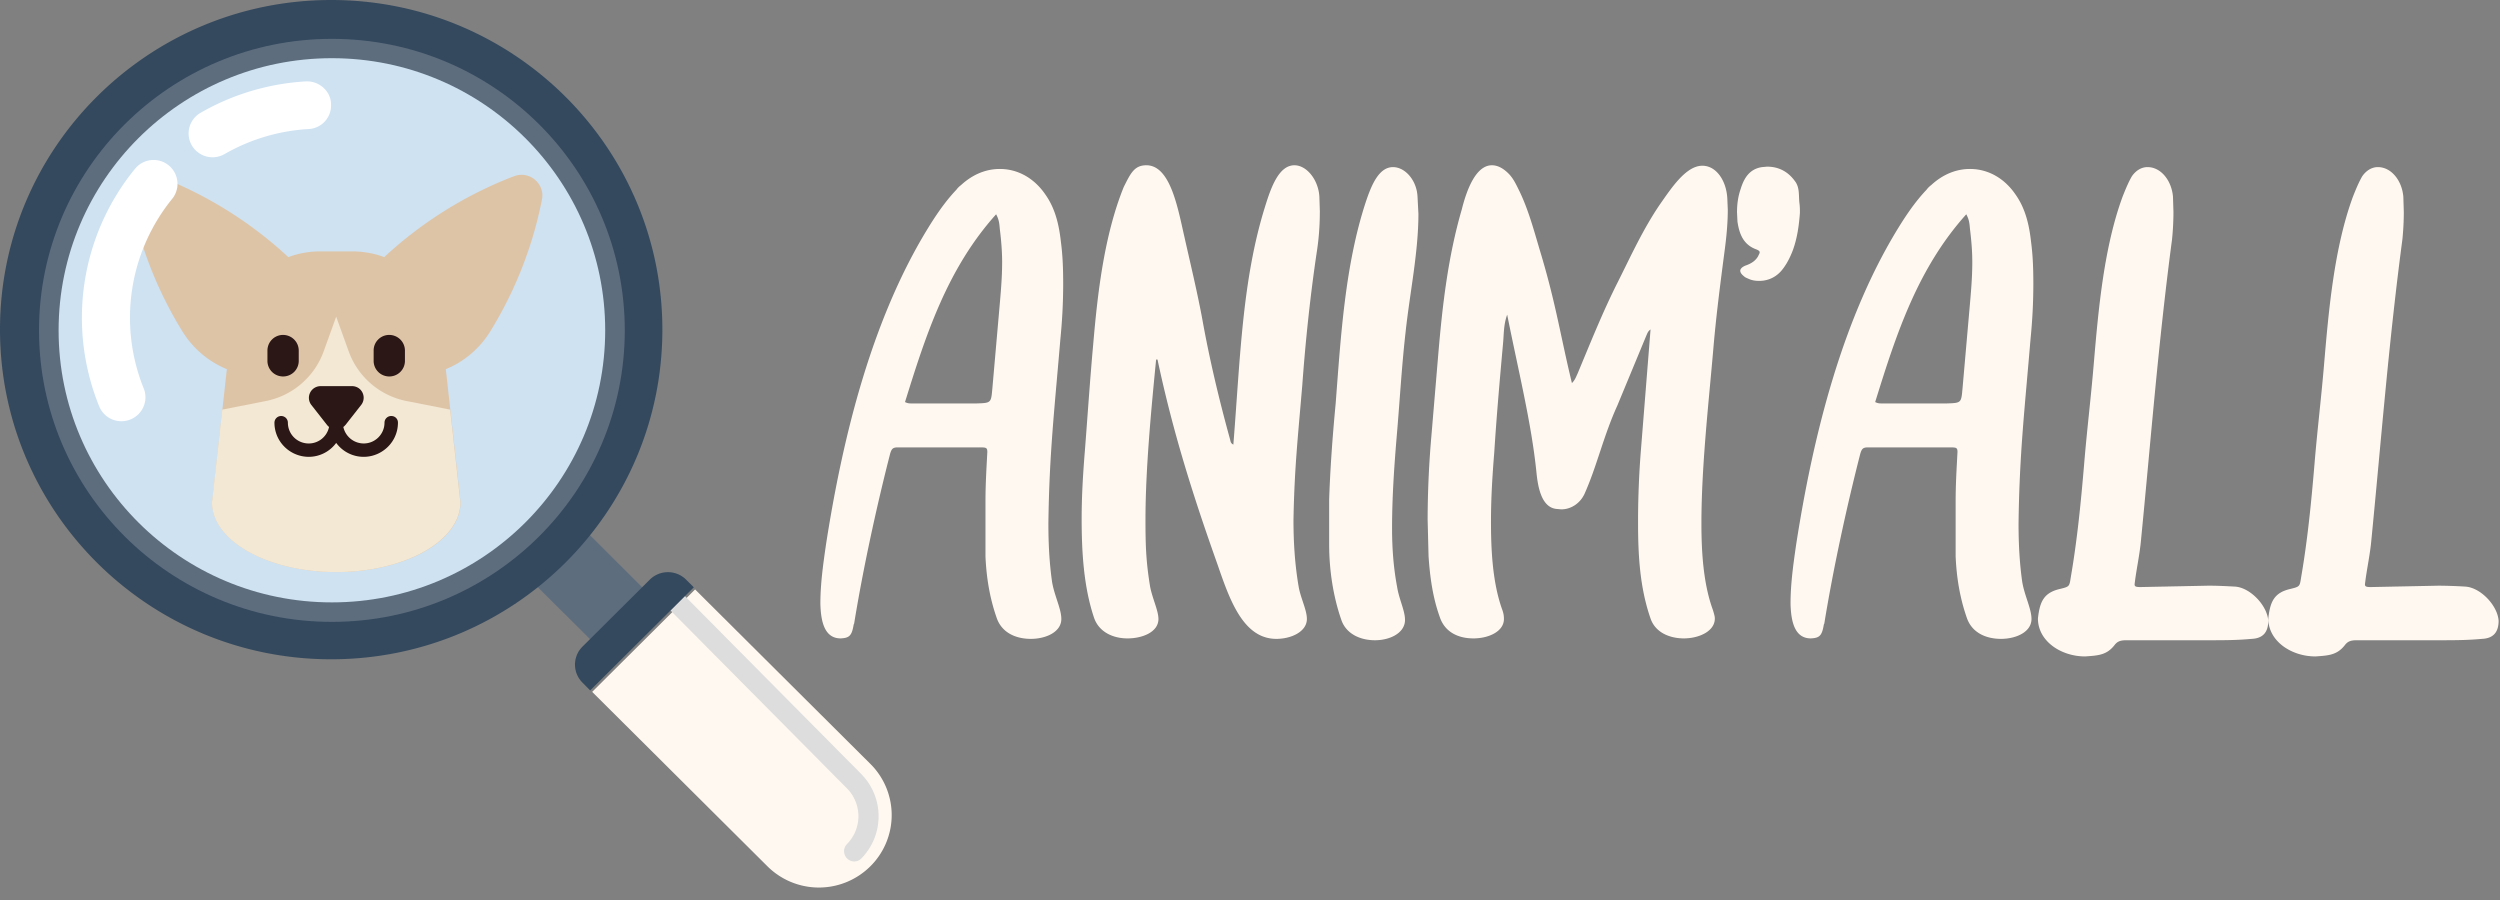 <svg width="200" height="72" fill="none" xmlns="http://www.w3.org/2000/svg"><rect width="100%" height="100%" fill="#808080" stroke="none"/><path id="logo-text" d="M78.099 32.276h-5.18c-.148 0-.296 0-.518-.111 1.665-5.365 3.367-10.656 7.289-15.022.259.481.259.814.296 1.184.111.888.185 1.776.185 2.664 0 1.221-.111 2.442-.222 3.7l-.555 6.327c-.111 1.221-.074 1.221-1.295 1.258Zm4.366 18.833c1.221 0 2.442-.555 2.442-1.591 0-.814-.555-1.85-.74-2.96-.222-1.554-.296-3.108-.296-4.699.074-5.587.481-9.028.962-14.763.148-1.48.222-2.96.222-4.403 0-1.147-.037-2.257-.185-3.367-.148-1.332-.444-2.627-1.221-3.737-.925-1.369-2.257-2.072-3.663-2.072-1.073 0-2.146.407-3.108 1.295a1.754 1.754 0 0 0-.37.37c-.703.74-1.295 1.554-1.85 2.405-4.884 7.585-7.252 17.427-8.584 26.011-.222 1.554-.444 3.108-.444 4.699.037 1.443.333 2.775 1.628 2.775.666-.037.888-.185 1.036-1.11l.037-.074c.703-4.329 1.776-9.287 2.886-13.616.111-.333.185-.481.592-.481h6.512c.555 0 .666 0 .666.37-.074 1.406-.148 2.59-.148 3.959v4.403c.074 1.665.333 3.293.888 4.884.407 1.221 1.554 1.702 2.738 1.702Zm19.644 0c1.221 0 2.442-.592 2.442-1.591 0-.74-.518-1.702-.666-2.627-.296-1.739-.407-3.515-.407-5.291.074-4.07.333-6.401.703-10.767.259-3.552.629-7.067 1.147-10.582.185-1.147.259-2.257.259-3.367l-.037-1.147c-.074-1.332-.999-2.516-1.998-2.516-1.221 0-1.85 1.702-2.331 3.256-1.85 5.883-1.998 12.173-2.553 19.092-.222-.111-.222-.259-.259-.407-.888-3.219-1.665-6.475-2.257-9.805-.407-2.146-.925-4.292-1.406-6.438-.518-2.257-1.11-5.698-3.034-5.698-.962 0-1.258.629-1.813 1.739-1.59 3.922-2.109 8.695-2.442 12.58-.259 2.849-.444 5.661-.666 8.51-.148 1.813-.259 3.626-.259 5.439 0 2.59.148 5.439 1 7.955.406 1.147 1.553 1.628 2.663 1.628 1.221 0 2.48-.518 2.48-1.554 0-.666-.482-1.628-.667-2.59-.333-2.035-.37-3.33-.37-5.365 0-3.959.444-8.658.851-12.802h.111c1.221 5.735 2.775 10.693 4.773 16.317.962 2.775 2.035 6.031 4.736 6.031Zm7.887.111c1.221 0 2.405-.592 2.405-1.628 0-.74-.481-1.665-.629-2.627-.296-1.554-.407-3.145-.407-4.699 0-2.59.185-5.18.407-7.77.222-2.627.37-5.217.666-7.844.333-3.145 1.036-6.438 1.036-9.546L113.4 15.7c-.074-1.295-.999-2.331-1.961-2.331-1.147 0-1.739 1.48-2.183 2.812-1.665 5.069-1.998 10.841-2.405 16.132-.259 2.701-.444 5.365-.518 7.659v3.589c0 2.072.333 4.181.962 5.994.37 1.147 1.517 1.665 2.701 1.665Zm24.712-.148c1.184 0 2.479-.555 2.479-1.591 0-.185-.074-.407-.148-.666-.777-2.109-.925-4.662-.925-6.956 0-4.588.592-9.731.962-14.06.222-2.59.555-5.143.888-7.696.148-1.11.259-2.22.259-3.33l-.037-.888c-.074-1.443-.888-2.627-1.998-2.627-1.332 0-2.516 1.85-3.404 3.108-1.332 1.961-2.294 4.07-3.33 6.142-1.221 2.405-2.22 4.921-3.256 7.4-.111.222-.185.481-.444.74-.888-3.663-1.258-6.216-2.442-10.212-.518-1.702-.962-3.478-1.739-5.106-.259-.518-.481-1.036-.888-1.443-.444-.444-.888-.666-1.332-.666-1.258 0-1.998 1.887-2.405 3.515-1.11 3.811-1.554 7.696-1.887 11.618l-.555 6.586a79.306 79.306 0 0 0-.296 6.623l.074 2.923c.111 1.665.333 3.293.888 4.847.407 1.258 1.517 1.739 2.701 1.739 1.221 0 2.442-.555 2.442-1.554 0-.259-.037-.481-.148-.777-.777-2.183-.888-4.81-.888-7.03 0-1.85.111-3.663.259-5.476.185-2.923.444-5.846.703-8.732.074-.74.037-1.517.333-2.331.925 4.625 1.924 8.621 2.331 12.506.111 1.184.37 2.886 1.591 3.034l.407.037c.74 0 1.48-.444 1.85-1.221.999-2.22 1.517-4.625 2.627-7.067l2.331-5.624c.074-.148.111-.333.333-.481l-.777 9.731a72.372 72.372 0 0 0-.222 5.661c0 2.516.111 5.18.999 7.733.407 1.184 1.628 1.591 2.664 1.591Zm6.029-28.601c.666 0 1.295-.259 1.776-.814.407-.481.703-1.073.925-1.665.333-.925.481-1.924.555-2.96 0-.259 0-.518-.037-.777-.074-.629.037-1.258-.37-1.776-.592-.814-1.369-1.147-2.22-1.147l-.407.037c-.999.148-1.443.888-1.702 1.739-.222.629-.296 1.258-.296 1.887l.037.74c.148.999.481 1.85 1.517 2.22.185.074.259.148.259.222 0 .111-.074.185-.111.296-.222.407-.592.629-1.036.777-.259.111-.407.259-.407.407 0 .148.111.296.296.444.111.111.259.148.407.222.259.111.518.148.814.148Zm14.975 9.805h-5.18c-.148 0-.296 0-.518-.111 1.665-5.365 3.367-10.656 7.289-15.022.259.481.259.814.296 1.184.111.888.185 1.776.185 2.664 0 1.221-.111 2.442-.222 3.7l-.555 6.327c-.111 1.221-.074 1.221-1.295 1.258Zm4.366 18.833c1.221 0 2.442-.555 2.442-1.591 0-.814-.555-1.85-.74-2.96-.222-1.554-.296-3.108-.296-4.699.074-5.587.481-9.028.962-14.763.148-1.48.222-2.96.222-4.403 0-1.147-.037-2.257-.185-3.367-.148-1.332-.444-2.627-1.221-3.737-.925-1.369-2.257-2.072-3.663-2.072-1.073 0-2.146.407-3.108 1.295a1.754 1.754 0 0 0-.37.37c-.703.74-1.295 1.554-1.85 2.405-4.884 7.585-7.252 17.427-8.584 26.011-.222 1.554-.444 3.108-.444 4.699.037 1.443.333 2.775 1.628 2.775.666-.037.888-.185 1.036-1.11l.037-.074c.703-4.329 1.776-9.287 2.886-13.616.111-.333.185-.481.592-.481h6.512c.555 0 .666 0 .666.37-.074 1.406-.148 2.59-.148 3.959v4.403c.074 1.665.333 3.293.888 4.884.407 1.221 1.554 1.702 2.738 1.702Zm6.731 1.406c1.073-.074 1.739-.111 2.368-.925.259-.333.555-.37.962-.37h6.475c1.184 0 2.368 0 3.515-.111.925-.037 1.332-.555 1.332-1.443-.074-1.221-1.443-2.664-2.664-2.738-.703-.037-1.406-.074-2.109-.074l-5.439.111c-.37 0-.481-.037-.481-.222.148-1.258.407-2.331.518-3.589.814-8.288 1.369-15.614 2.479-24.013.074-.74.111-1.48.111-2.183l-.037-1.221c-.111-1.295-.962-2.368-2.035-2.368-.481 0-.925.259-1.258.74-.296.518-.518 1.073-.74 1.628-1.48 4.033-1.924 8.917-2.294 13.246-.222 2.701-.555 5.402-.777 8.103-.259 3.071-.555 6.105-1.073 9.102-.111.74-.111.74-.851.925-1.295.296-1.628.999-1.776 2.368 0 1.813 1.85 3.034 3.774 3.034Zm18.428 0c1.073-.074 1.739-.111 2.368-.925.259-.333.555-.37.962-.37h6.475c1.184 0 2.368 0 3.515-.111.925-.037 1.332-.555 1.332-1.443-.074-1.221-1.443-2.664-2.664-2.738a40.152 40.152 0 0 0-2.109-.074l-5.439.111c-.37 0-.481-.037-.481-.222.148-1.258.407-2.331.518-3.589.814-8.288 1.369-15.614 2.479-24.013.074-.74.111-1.48.111-2.183l-.037-1.221c-.111-1.295-.962-2.368-2.035-2.368-.481 0-.925.259-1.258.74-.296.518-.518 1.073-.74 1.628-1.48 4.033-1.924 8.917-2.294 13.246-.222 2.701-.555 5.402-.777 8.103-.259 3.071-.555 6.105-1.073 9.102-.111.74-.111.74-.851.925-1.295.296-1.628.999-1.776 2.368 0 1.813 1.85 3.034 3.774 3.034Z" fill="#FFF8F0"/><path d="m42.687 46.643 1.784 1.776 2.092 2.071.8.808 4.175-4.154-4.666-4.655-4.185 4.154Z" fill="#5D6D7E"/><path d="m55.608 47.155 14.02 13.954a5.772 5.772 0 0 1 0 8.195 5.837 5.837 0 0 1-8.233 0L47.374 55.35l8.233-8.195Z" fill="#FFF8F0"/><path d="m53.63 48.828 1.144-1.16 14.133 14.26a4.815 4.815 0 0 1 0 6.75.816.816 0 0 1-.571.24.822.822 0 0 1-.572-1.4 3.164 3.164 0 0 0 0-4.44L53.63 48.828Z" fill="#DDD"/><path d="m47.215 55.236 8.29-8.251-.617-.615a2.063 2.063 0 0 0-2.904 0l-5.386 5.36c-.8.798-.8 2.084 0 2.88l.617.626ZM0 26.36C0 11.803 11.87 0 26.495 0 41.12 0 52.99 11.814 52.99 26.372c0 14.557-11.858 26.371-26.495 26.371S0 40.93 0 26.36Z" fill="#34495E"/><path d="M26.552 49.75c12.944 0 23.43-10.437 23.43-23.321 0-12.884-10.486-23.321-23.43-23.321-12.933 0-23.43 10.437-23.43 23.32 0 12.874 10.486 23.322 23.43 23.322Z" fill="#5D6D7E"/><path d="M26.552 48.191c12.075 0 21.864-9.743 21.864-21.762 0-12.02-9.788-21.774-21.864-21.774-12.075 0-21.864 9.755-21.864 21.774 0 12.02 9.789 21.762 21.864 21.762Z" fill="#CEE2F2"/><path d="M41.132 14.091a32.298 32.298 0 0 0-10.395 6.476 7.284 7.284 0 0 0-2.515-.455H25.58c-.857 0-1.715.16-2.515.455a32.3 32.3 0 0 0-10.395-6.476 1.666 1.666 0 0 0-2.138.968 1.573 1.573 0 0 0-.08.887 31.812 31.812 0 0 0 4.116 10.528 7.56 7.56 0 0 0 3.58 3.062L16.97 40.19c0 3.084 4.448 5.577 9.937 5.577 5.488 0 9.937-2.493 9.937-5.577l-1.178-10.654a7.56 7.56 0 0 0 3.579-3.062 31.812 31.812 0 0 0 4.117-10.528c.171-.899-.435-1.764-1.338-1.935a1.651 1.651 0 0 0-.88.08h-.012Z" fill="#DEC4A7"/><path d="m36.832 40.19-.823-7.421-3.476-.683a6.198 6.198 0 0 1-4.632-3.961l-1.006-2.789-1.006 2.789a6.198 6.198 0 0 1-4.631 3.96l-3.476.684-.824 7.42c0 3.085 4.448 5.578 9.937 5.578 5.489 0 9.937-2.504 9.937-5.577Z" fill="#F3E8D4"/><path d="M31.298 33.28a.536.536 0 0 0-.538.536c0 .91-.743 1.661-1.658 1.661a1.673 1.673 0 0 1-1.635-1.32c.069-.045.114-.102.171-.16l1.258-1.604c.32-.41.24-.99-.16-1.309a.937.937 0 0 0-.572-.193H25.65a.94.94 0 0 0-.938.933c0 .205.069.41.194.569l1.258 1.605a1.1 1.1 0 0 0 .16.16 1.66 1.66 0 0 1-1.966 1.285 1.66 1.66 0 0 1-1.327-1.627.536.536 0 0 0-.537-.535.536.536 0 0 0-.538.535c0 1.502 1.224 2.72 2.733 2.731a2.73 2.73 0 0 0 2.207-1.115 2.725 2.725 0 0 0 3.82.58 2.708 2.708 0 0 0 1.12-2.196.522.522 0 0 0-.537-.535Zm-.161-6.487c-.686 0-1.246.558-1.246 1.24v.877a1.25 1.25 0 0 0 1.292 1.207 1.249 1.249 0 0 0 1.212-1.207v-.876a1.256 1.256 0 0 0-1.258-1.24Zm-8.484 0a1.25 1.25 0 0 0-1.258 1.24v.877a1.25 1.25 0 0 0 1.292 1.207 1.249 1.249 0 0 0 1.212-1.207v-.876a1.254 1.254 0 0 0-1.246-1.24Z" fill="#2B1716"/><path d="M13.87 13.636a1.914 1.914 0 0 0-3.065-.137l-.01.012a18.836 18.836 0 0 0-2.836 19.053c.434.967 1.566 1.4 2.538.967a1.907 1.907 0 0 0 1.018-2.413 15.099 15.099 0 0 1 2.264-15.217c.526-.649.56-1.57.092-2.265Zm12.305-6.272a1.952 1.952 0 0 0-1.704-.853 19.095 19.095 0 0 0-8.428 2.515 1.906 1.906 0 0 0-.697 2.607 1.925 1.925 0 0 0 2.618.694 15.234 15.234 0 0 1 6.724-2.003 1.89 1.89 0 0 0 1.796-1.992V8.32a1.7 1.7 0 0 0-.31-.956Z" fill="#fff"/></svg>
